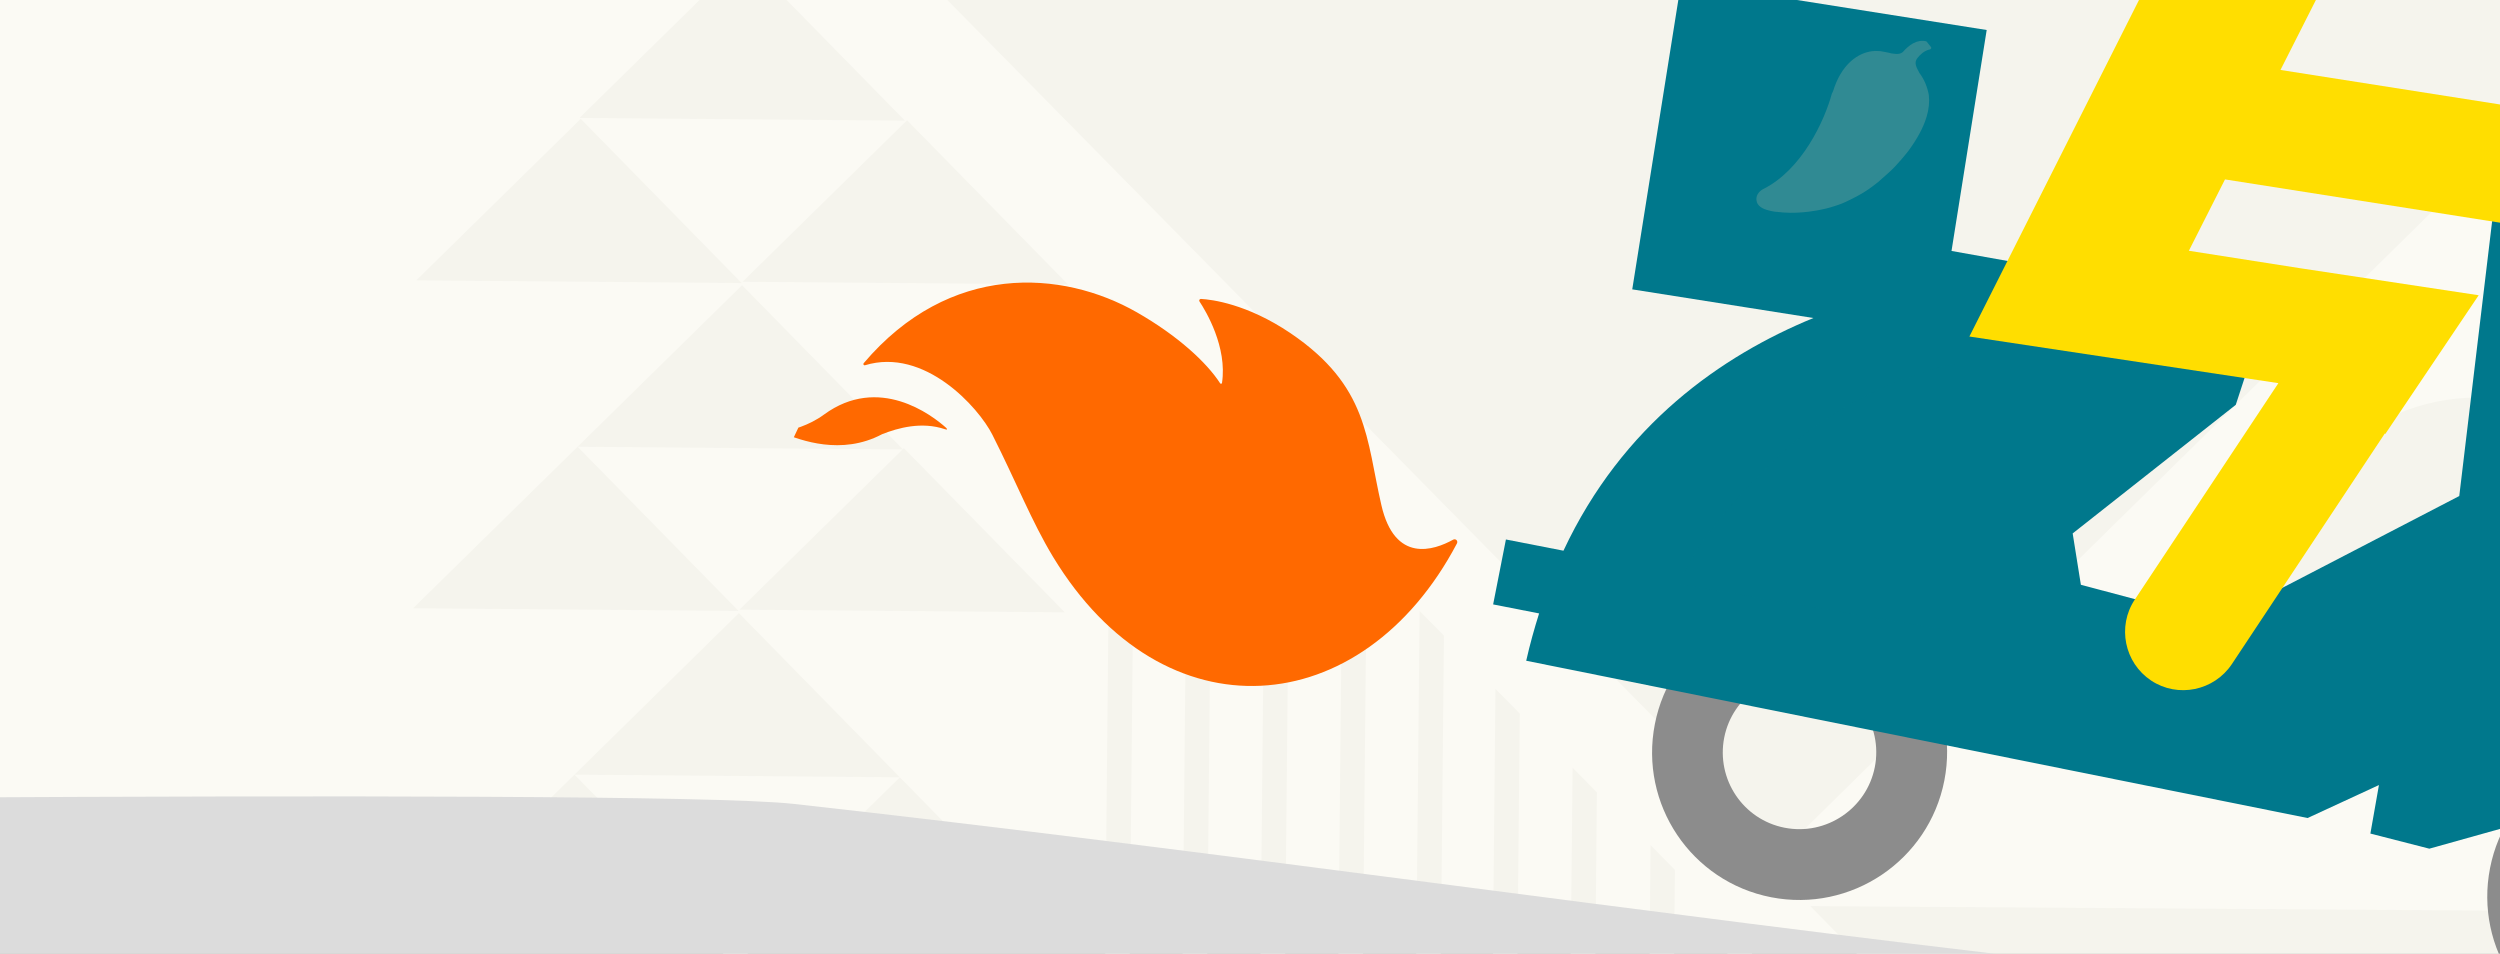 <svg width="561" height="214" viewBox="0 0 561 214" fill="none" xmlns="http://www.w3.org/2000/svg">
<rect x="0" y="0" width="561" height="214" fill="#333333" stroke="none"/>
<g clip-path="url(#clip0)">
<g clip-path="url(#clip1)">
<rect x="-47" width="656" height="214" fill="#FBFAF4"/>
<path d="M203.06 27.07L176.52 0H156.98L130.03 26.47L203.06 27.07Z" fill="#F5F4ED"/>
<path d="M609.49 204.68L406.23 203.33L416.72 214H609.4L609.49 204.68Z" fill="#F5F4ED"/>
<path d="M335.58 154.59L335.01 214H340.52L341.04 160.12L335.58 154.59Z" fill="#F5F4ED"/>
<path d="M270.9 214L272.1 89.59L266.64 84.06L265.39 214H270.9Z" fill="#F5F4ED"/>
<path d="M352.89 172.27L352.48 214H358.01L358.34 177.8L352.89 172.27Z" fill="#F5F4ED"/>
<path d="M254.88 72.39L249.42 66.86L248 214H253.51L254.88 72.39Z" fill="#F5F4ED"/>
<path d="M128.91 173.83L92 210.07L165.02 210.67L128.91 173.83Z" fill="#F5F4ED"/>
<path d="M165.81 137.58L128.91 173.83L201.93 174.43L165.81 137.58Z" fill="#F5F4ED"/>
<path d="M162.21 214H167.89L165.11 211.16L162.21 214Z" fill="#F5F4ED"/>
<path d="M238.05 211.27L201.93 174.43L165.02 210.67L238.05 211.27Z" fill="#F5F4ED"/>
<path d="M387.7 207.35L387.63 214H393.14L393.15 212.88L387.7 207.35Z" fill="#F5F4ED"/>
<path d="M130.32 26.67L93.41 62.91L166.43 63.52L130.32 26.67Z" fill="#F5F4ED"/>
<path d="M203.54 26.99L166.63 63.23L239.66 63.83L203.54 26.99Z" fill="#F5F4ED"/>
<path d="M238.95 137.41L202.83 100.57L202.59 100.8L166.52 64L129.61 100.25L202.55 100.85L165.93 136.81L238.95 137.41Z" fill="#F5F4ED"/>
<path d="M165.73 137.09L129.61 100.25L92.7 136.49L165.73 137.09Z" fill="#F5F4ED"/>
<path d="M594 0H212.58L400.28 190.64L594 0Z" fill="#F5F4ED"/>
<path d="M318.56 137.1L317.82 214H323.33L324.02 142.64L318.56 137.1Z" fill="#F5F4ED"/>
<path d="M283.95 101.74L282.87 214H288.38L289.4 107.27L283.95 101.74Z" fill="#F5F4ED"/>
<path d="M301.25 119.42L300.34 214H305.85L306.71 124.95L301.25 119.42Z" fill="#F5F4ED"/>
<path d="M509.63 135.86C509.56 161.36 530.45 182.4 556.12 182.12C581.79 181.84 602.39 160.96 602.46 135.47C602.53 109.98 581.64 88.93 555.97 89.21C530.49 89.2 509.41 110.16 509.63 135.86ZM562.29 121.32C563.88 123.29 568.45 129.48 568.45 129.48C568.45 129.48 573.31 135.87 573.8 143.03C574.1 146.22 573.56 148.82 572.84 150.44C572.84 150.44 572.44 151.01 572.04 151.58C571.24 152.72 570.44 153.86 569.95 153.95C568.86 154.89 567.3 155.92 565.64 156.46C565.84 156.17 559.31 158.83 554.17 152.24C553.89 152.04 552.65 155.01 547.81 155.86C547.33 155.95 543.85 156.06 540.8 154.35C539.66 153.55 538.16 152.07 537.25 149.73C536.88 149.05 536.8 148.56 536.63 147.59C536.63 147.59 536.26 146.91 536.29 145.65C536.12 144.68 536.24 143.91 536.55 142.85C536.7 140.83 537.33 138.72 538.65 136.23C538.65 136.23 539.97 133.75 542.94 130.73C542.94 130.73 550.17 123.46 551.43 119.24C552.9 114.73 552.39 111.83 552.39 111.83C552.39 111.83 559.85 118.75 562.29 121.32Z" fill="#F5F4ED"/>
<path d="M370.16 214H375.67L375.85 195.2L370.39 189.66L370.16 214Z" fill="#F5F4ED"/>
</g>
<path d="M500.332 259.475C503.347 266.298 506.436 273.217 509.451 280.039C506.494 279.223 503.384 278.086 500.66 277.814C429.042 270.332 357.781 263.597 285.747 255.133C263.523 252.508 235.782 237.827 216.728 241.95C183.62 249.117 -145.996 236.169 -188.606 221.513C-194.659 207.878 -200.763 194.136 -206.866 180.395C-174.506 180.406 144.047 176.604 178.105 180.395C272.721 190.92 368.91 205.021 463.657 215.878C472.936 216.952 481.704 222.73 500.332 259.475Z" fill="#DCDCDC"/>
<g clip-path="url(#clip2)">
<path d="M407.143 151.897C416.447 153.725 422.538 162.774 420.711 172.13C418.871 181.448 409.824 187.561 400.483 185.746C391.141 183.931 385.088 174.868 386.915 165.513C388.755 156.195 397.828 150.094 407.143 151.897ZM410.217 136.286C392.263 132.779 374.871 144.515 371.353 162.471C367.824 180.453 379.519 197.849 397.447 201.343C415.375 204.838 432.793 193.114 436.31 175.158C439.828 157.202 428.145 139.78 410.217 136.286Z" fill="#8C8C8C"/>
<path d="M594.559 184.208C603.862 186.036 609.953 195.086 608.127 204.442C606.287 213.76 597.239 219.872 587.898 218.057C578.594 216.229 572.503 207.18 574.33 197.824C576.182 188.48 585.255 182.38 594.559 184.208ZM597.632 168.597C579.678 165.091 562.286 176.826 558.769 194.782C555.239 212.764 566.934 230.16 584.862 233.654C602.816 237.161 620.209 225.425 623.726 207.469C627.243 189.513 615.56 172.092 597.632 168.597Z" fill="#8C8C8C"/>
<path d="M197.942 97.435C188.79 102.298 179.567 98.731 175.847 97.261C175.643 97.189 175.65 96.874 175.876 96.831C177.51 96.523 181.442 95.578 184.898 93.034C197.201 84.019 209.099 93.127 212.252 95.95C212.678 96.35 212.574 96.5 212.019 96.308C206.854 94.561 201.556 95.996 197.942 97.435ZM326.094 121.098C326.645 120.804 327.224 121.366 326.948 121.928C305.722 162.233 261.05 165.833 236.303 124.954C231.5 117.008 228.067 108.201 222.686 97.549C219.601 91.435 207.467 77.883 194.098 81.965C193.818 82.041 193.625 81.711 193.811 81.498C213.086 58.788 238.393 60.523 255.115 70.085C264.216 75.289 270.746 81.291 273.796 86.007C273.922 86.198 274.203 86.123 274.218 85.922C275.43 77.895 270.619 69.835 269.162 67.644C269.004 67.398 269.182 67.071 269.496 67.079C271.873 67.209 279.811 68.172 289.544 74.735C307.134 86.641 306.546 98.515 309.975 113.326C312.982 126.478 321.773 123.498 326.094 121.098Z" fill="#FF6900"/>
<path fill-rule="evenodd" clip-rule="evenodd" d="M602.298 144.529L594.09 148.325L629.557 166.829L545.14 190.444L531.915 187.052L533.835 176.163L517.822 183.567L342.481 148.272C343.314 144.565 344.305 141.059 345.374 137.653L335.06 135.632L337.928 121.059L350.84 123.578C364.081 95.29 386.325 79.823 406.932 71.362L366.276 64.933L377.268 -4.108L445.813 6.732L437.919 56.314L508.856 68.983L501.707 90.84L465.108 119.7L466.949 131.225L497.711 139.409L551.858 111.31L560.427 39.671L581.492 41.584L587.146 14.481L612.747 19.793L606.151 51.434L594.169 48.943L602.298 144.529Z" fill="#00788C"/>
<path opacity="0.29" d="M432.292 26.316L432.304 26.291L432.315 26.266C432.839 24.513 433.01 22.866 432.828 21.325C432.492 19.47 431.793 17.807 430.733 16.399C430.503 15.987 430.311 15.624 430.131 15.236C429.808 14.508 429.758 13.909 430.04 13.375C430.098 13.251 430.181 13.139 430.253 13.051C430.264 13.026 430.301 13.013 430.312 12.988L430.324 12.963C430.776 12.389 431.709 11.373 433.086 11.082L433.122 11.069L433.159 11.056C433.28 10.992 433.351 10.904 433.373 10.793C433.383 10.707 433.357 10.634 433.306 10.55L432.374 9.383C432.336 9.335 432.249 9.263 432.187 9.265L432.163 9.253C431.203 9.043 430.215 9.215 429.271 9.74C428.486 10.188 427.729 10.832 427.001 11.671C426.593 12.024 426.045 12.16 425.321 12.092C425.063 12.061 424.744 12.032 424.375 11.98L424.35 11.968C424.19 11.923 424.03 11.878 423.895 11.844C423.525 11.73 422.136 11.531 421.976 11.486L421.89 11.476C421.865 11.464 421.854 11.489 421.829 11.477C421.265 11.454 420.713 11.406 420.506 11.46C420.139 11.469 415.893 11.621 412.924 16.769C412.299 17.838 411.788 19.052 411.354 20.424C411.272 20.597 411.179 20.796 411.085 20.994L411.073 21.019L411.062 21.044C409.445 26.98 404.384 38.173 395.507 42.508C395.495 42.532 393.656 43.484 394.262 45.407C394.434 45.942 394.885 46.397 395.566 46.748C396.594 47.263 398.328 47.564 398.878 47.551C400.242 47.738 402.584 47.902 405.857 47.504C407.237 47.336 408.432 47.111 409.419 46.879C409.589 46.838 409.796 46.784 409.966 46.743C410.514 46.607 411.001 46.472 411.366 46.341C413.129 45.808 413.711 45.536 415.128 44.84L415.164 44.827C415.406 44.698 415.684 44.557 415.963 44.415C416.399 44.196 416.786 44.015 417.004 43.875C418.806 42.875 419.721 42.215 421.454 40.849L423.686 38.87C425.776 37.066 428.262 33.843 428.274 33.818C430.222 31.16 431.586 28.65 432.292 26.316Z" fill="#A5B9A5"/>
<path fill-rule="evenodd" clip-rule="evenodd" d="M555.468 -50.418C551.098 -35.26 535.823 -25.68 520.057 -28.755C503.396 -32 492.532 -48.153 495.823 -64.828C499.114 -81.503 515.252 -92.379 531.913 -89.135C546.758 -86.242 556.929 -73.094 556.687 -58.483L566.774 -48.498L555.468 -50.418ZM499.289 40.26L491.18 56.273L516.061 60.173L556.216 66.254L535.263 97.376L535.146 97.289L500.836 149.016C496.844 155.018 488.69 156.696 482.701 152.708C476.712 148.72 475.049 140.558 479.041 134.556L511.269 85.979L441.929 75.516L496.794 -33.344L528.447 -17.299L511.741 15.697L577.166 25.987L573.064 51.866L499.289 40.26Z" fill="#FFDE00"/>
<g style="mix-blend-mode:multiply" opacity="0.21">
<path d="M438.633 141.687L438.634 81.691C438.634 81.691 416.941 85.383 398.48 102.92C380.02 120.458 376.789 131.073 376.789 131.073L438.633 141.687Z" fill="#00788C"/>
</g>
</g>
</g>
<defs>
<clipPath id="clip0">
<rect width="561" height="214" fill="white"/>
</clipPath>
<clipPath id="clip1">
<rect x="-47" width="656" height="214" fill="white"/>
</clipPath>
<clipPath id="clip2">
<rect x="314.965" y="-192.366" width="450.703" height="371.743" transform="rotate(25.222 314.965 -192.366)" fill="white"/>
</clipPath>
</defs>
</svg>
